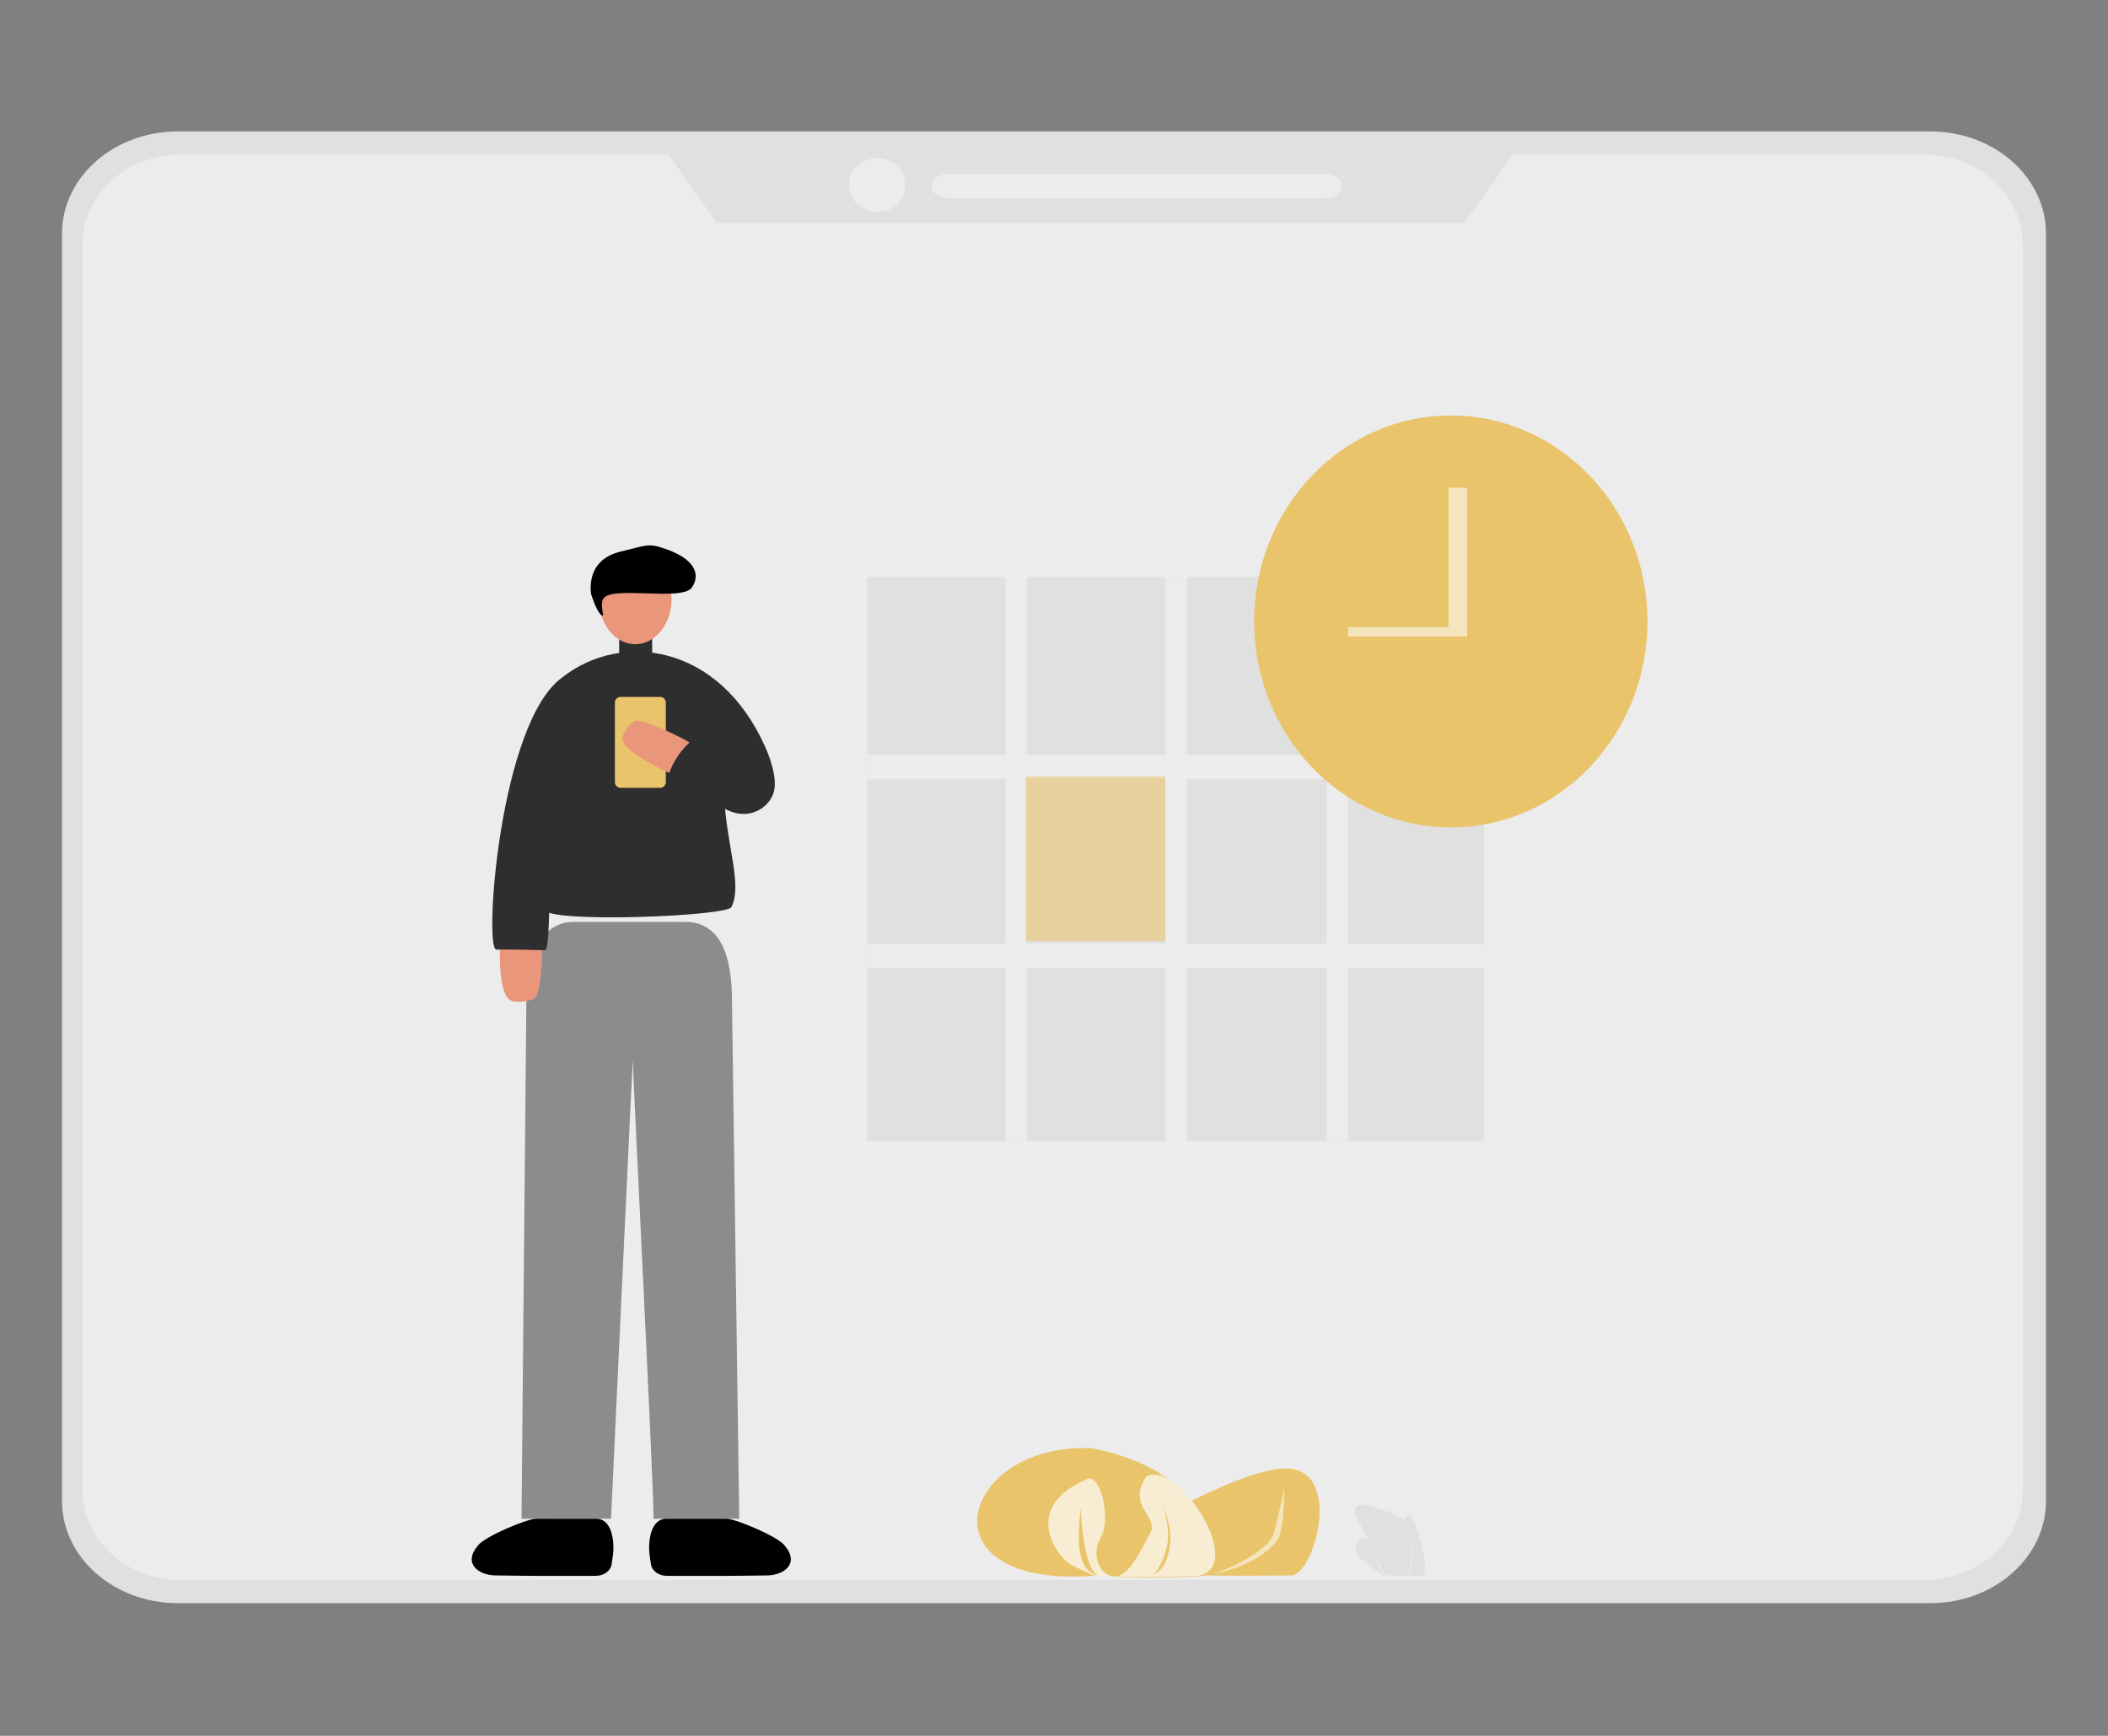 <svg width="850" height="700" viewBox="0 0 850 700" fill="none" xmlns="http://www.w3.org/2000/svg">
<rect x="0" y="0" width="850" height="700" fill="#808080" stroke="none"/>
<path d="M778.365 53H71.635C45.879 53 25 71.469 25 94.251V605.237C25 628.02 45.879 646.489 71.635 646.489H778.365C804.121 646.489 825 628.02 825 605.237V94.251C825 71.469 804.121 53 778.365 53Z" fill="#E1E0E1"/>
<path d="M72.819 62.323H269.536L289.051 89.932H590.438L610.023 62.323H776.043C797.976 62.323 815.633 78.609 815.633 98.839V600.649C815.633 620.879 797.976 637.165 776.043 637.165H72.819C50.886 637.165 33.228 620.879 33.228 600.649V98.839C33.228 78.609 50.886 62.323 72.819 62.323Z" fill="#ECECEC"/>
<path d="M353.715 85.487C359.984 85.487 365.066 80.627 365.066 74.633C365.066 68.638 359.984 63.778 353.715 63.778C347.446 63.778 342.364 68.638 342.364 74.633C342.364 80.627 347.446 85.487 353.715 85.487Z" fill="#ECECEC"/>
<path d="M534.666 70.177H382.145C378.587 70.177 375.702 72.372 375.702 75.08C375.702 77.788 378.587 79.983 382.145 79.983H534.666C538.224 79.983 541.109 77.788 541.109 75.08C541.109 72.372 538.224 70.177 534.666 70.177Z" fill="#ECECEC"/>
<path d="M598.423 232.644H349.682V460.094H598.423V232.644Z" fill="#E1E0E1"/>
<path d="M543.59 232.46H534.915V459.911H543.59V232.46Z" fill="#ECECEC"/>
<path d="M414.073 232.58H405.397V460.031H414.073V232.58Z" fill="#ECECEC"/>
<path d="M478.582 232.644H469.906V460.094H478.582V232.644Z" fill="#ECECEC"/>
<path d="M598.423 304.459H349.682V314.213H598.423V304.459Z" fill="#ECECEC"/>
<path d="M598.423 380.565H349.682V390.319H598.423V380.565Z" fill="#ECECEC"/>
<path d="M520.544 635.303C505.736 635.383 490.473 635.684 476.863 634.894L435.601 635.12C426.099 635.172 494.937 592.176 518.394 592.176C541.85 592.176 530.025 635.253 520.544 635.303Z" fill="#E9C46A"/>
<path d="M443.352 635.303C457.365 636.675 470.884 636.335 484.614 635.529C495.187 634.909 492.26 593.671 439.992 583.997C386.66 581.809 369.997 641.817 443.352 635.303Z" fill="#E9C46A"/>
<path d="M460.156 599.415C457.21 608.034 466.483 612.353 464.089 617.624C460.482 624.255 455.611 635.495 449.641 635.759C460.751 636.22 472.033 635.897 483.349 635.425C502.308 631.568 476.222 590.439 463.084 594.993C463.084 594.993 461.816 594.993 460.156 599.415ZM439.232 596.242C438.998 596.257 438.764 596.31 438.528 596.409C410.883 607.95 426.693 628.61 432.303 631.248L440.93 635.304C442.741 635.884 449.523 635.758 449.641 635.759C443.744 635.686 439.59 627.442 443.824 620.03C448.089 612.564 443.987 595.961 439.232 596.242Z" fill="white" fill-opacity="0.699"/>
<path d="M435.773 607.544C435.761 610.553 437.087 634.642 443.352 635.303C431.375 633.999 435.759 611.474 435.773 607.544Z" fill="#E9C46A"/>
<path d="M468.756 605.665C468.758 607.017 471.606 615.293 470.954 620.953C470.147 627.95 466.18 635.417 464.015 635.19C469.898 633.742 471.625 626.909 471.981 620.338C472.282 614.797 468.737 607.451 468.756 605.665Z" fill="#E9C46A"/>
<path opacity="0.8" d="M517.848 599.135C517.859 600.579 515.32 612.579 513.47 618.626C511.184 626.103 490.783 635.546 484.646 635.303C501.305 633.731 514.098 624.931 516.004 619.106C517.864 613.422 517.794 601.043 517.848 599.135Z" fill="white" fill-opacity="0.699"/>
<path d="M559.01 635.256L569.046 635.35C567.962 618.411 574.584 616.076 560.899 610.143C541.913 602.767 543.697 607.97 554.172 624.377C557.08 628.932 555.405 635.223 559.01 635.256Z" fill="#E1E0E1"/>
<path d="M567.834 611.186C567.18 611.229 566.587 612.1 566.119 614.099C564.998 618.886 567.343 622.582 566.431 625.51C565.059 629.194 562.897 635.117 560.626 635.264L573.759 635.399C576.686 634.841 571.366 610.953 567.834 611.186ZM554.337 633.078L557.698 635.243C558.298 635.254 560.299 635.265 560.344 635.269C558.1 635.228 557.11 630.964 558.721 626.847C560.344 622.7 550.478 620.175 548.669 620.331C543.209 626.305 549.791 629.172 554.337 633.078Z" fill="#E1E0E1"/>
<path d="M550.222 622.888C550.22 623.807 553.324 625.861 555.296 628.988C556.912 631.548 557.535 634.887 559.01 635.257C557.004 634.731 556.05 630.893 554.561 628.499C552.667 625.455 550.219 624.11 550.222 622.888Z" fill="#ECECEC"/>
<path d="M568.398 619.344C568.399 620.095 569.482 624.692 569.234 627.836C568.927 631.723 567.417 635.871 566.594 635.745C568.832 634.941 569.49 631.145 569.625 627.495C569.739 624.417 568.39 620.336 568.398 619.344Z" fill="#ECECEC"/>
<path d="M585.001 333.653C628.792 333.653 664.291 296.472 664.291 250.607C664.291 204.742 628.792 167.561 585.001 167.561C541.211 167.561 505.711 204.742 505.711 250.607C505.711 296.472 541.211 333.653 585.001 333.653Z" fill="#E9C46A"/>
<path opacity="0.8" d="M591.597 196.683H584.035V256.644H591.597V196.683Z" fill="white" fill-opacity="0.7"/>
<path opacity="0.8" d="M543.59 252.901V256.645H584.035V252.901H543.59Z" fill="white" fill-opacity="0.7"/>
<path opacity="0.8" d="M469.906 313.21H413.579V379.529H469.906V313.21Z" fill="#E9C46A" fill-opacity="0.701"/>
<path d="M249.665 254.539C249.665 251.953 252.645 249.856 256.321 249.856C259.997 249.856 262.977 251.953 262.977 254.539V263.359C262.977 265.945 259.997 268.042 256.321 268.042C252.645 268.042 249.665 265.945 249.665 263.359V254.539Z" fill="#2E2E2E"/>
<path d="M256.15 259.792C248.069 259.792 241.518 251.65 241.518 241.607C241.518 231.563 248.069 223.422 256.15 223.422C264.231 223.422 270.782 231.563 270.782 241.607C270.782 251.65 264.231 259.792 256.15 259.792Z" fill="#E9967A"/>
<path d="M231.304 371.75H276.166C292.989 371.75 295.156 390.642 295.156 403.935L298.082 612.458H263.452C264.32 613.308 255.16 433.032 255.16 427.697C255.16 425.272 246.382 612.458 246.382 612.458C248.819 612.399 210.288 612.458 210.288 612.458L212.239 403.935C212.337 394.426 214.482 371.75 231.304 371.75Z" fill="#8C8C8C"/>
<path d="M206.683 403.779C202.318 402.606 201.379 392.964 201.541 380.788C201.703 368.612 205.671 358.786 210.405 358.84C215.138 358.895 218.845 368.81 218.683 380.985C218.584 388.478 218.161 397.418 216.291 401.571C215.183 404.033 208.437 404.251 206.683 403.779Z" fill="#E9967A"/>
<path d="M226.703 273.188C201.351 291.403 195.021 383.013 200.141 382.943C210.187 382.806 212.386 383.118 219.805 383.179C222.387 383.198 221.379 337.146 221.428 326.039C221.395 321.471 220.072 358.199 219.636 366.788C220.118 372.436 295.727 369.518 295.035 365.537C298.994 357.384 293.871 342.941 292.366 326.206C302.808 331.788 311.375 324.715 312.287 318.127C313.261 311.099 308.568 301.227 308.568 301.227C289.904 259.404 250.405 254.464 226.703 273.188Z" fill="#2E2E2E"/>
<path d="M238.321 239.453C238.309 239.386 240.323 246.305 242.456 248.013C244.339 249.52 241.662 244.457 243.206 241.541C246.187 235.915 275.158 242.681 279.013 236.892C282.774 231.243 279.753 224.933 267.087 220.939C261.414 219.15 260.839 219.827 250.025 222.493C240.121 224.933 237.485 232.312 238.321 239.453Z" fill="black"/>
<path d="M216.142 612.458H240.528C244.215 612.458 245.968 615.843 246.625 618.353C247.939 623.376 247.182 627.027 246.625 630.81C246.247 633.377 243.657 635.493 239.97 635.493H216.7C213.013 635.493 202.317 635.338 199.708 635.303C193.12 635.209 186.399 630.612 192.806 623.143C195.518 619.618 212.453 612.453 216.142 612.453V612.458Z" fill="black"/>
<path d="M292.961 612.458H268.574C264.887 612.458 263.133 615.843 262.476 618.353C261.162 623.376 261.92 627.027 262.476 630.81C262.855 633.377 265.445 635.493 269.132 635.493H292.402C296.089 635.493 306.785 635.338 309.394 635.303C315.981 635.209 322.703 630.612 316.296 623.143C313.584 619.618 296.649 612.453 292.961 612.453V612.458Z" fill="black"/>
<path d="M266.175 281.034H250.244C248.971 281.034 247.94 282.065 247.94 283.338V315.4C247.94 316.672 248.971 317.704 250.244 317.704H266.175C267.447 317.704 268.479 316.672 268.479 315.4V283.338C268.479 282.065 267.447 281.034 266.175 281.034Z" fill="#E9C46A"/>
<path d="M257.123 290.661C256.999 290.65 256.861 290.639 256.733 290.628C254.324 290.472 251.405 295.578 251.067 297.123C250.217 300.964 257.511 305.645 267.261 310.515C268.12 310.945 268.977 311.342 269.827 311.71C269.857 311.639 269.887 311.568 269.916 311.497C270.175 310.827 270.451 310.167 270.748 309.513C271.049 308.812 271.392 308.128 271.779 307.47C272.129 306.804 272.534 306.165 272.921 305.519C273.312 304.877 273.738 304.252 274.194 303.654C274.625 303.05 275.113 302.483 275.602 301.926C276.05 301.374 276.555 300.866 277.07 300.374C277.376 300.042 277.709 299.735 278.045 299.433C276.801 298.667 275.476 297.928 274.083 297.231C268.271 294.328 261.255 291.101 257.127 290.662L257.123 290.661Z" fill="#E9967A"/>
</svg>
